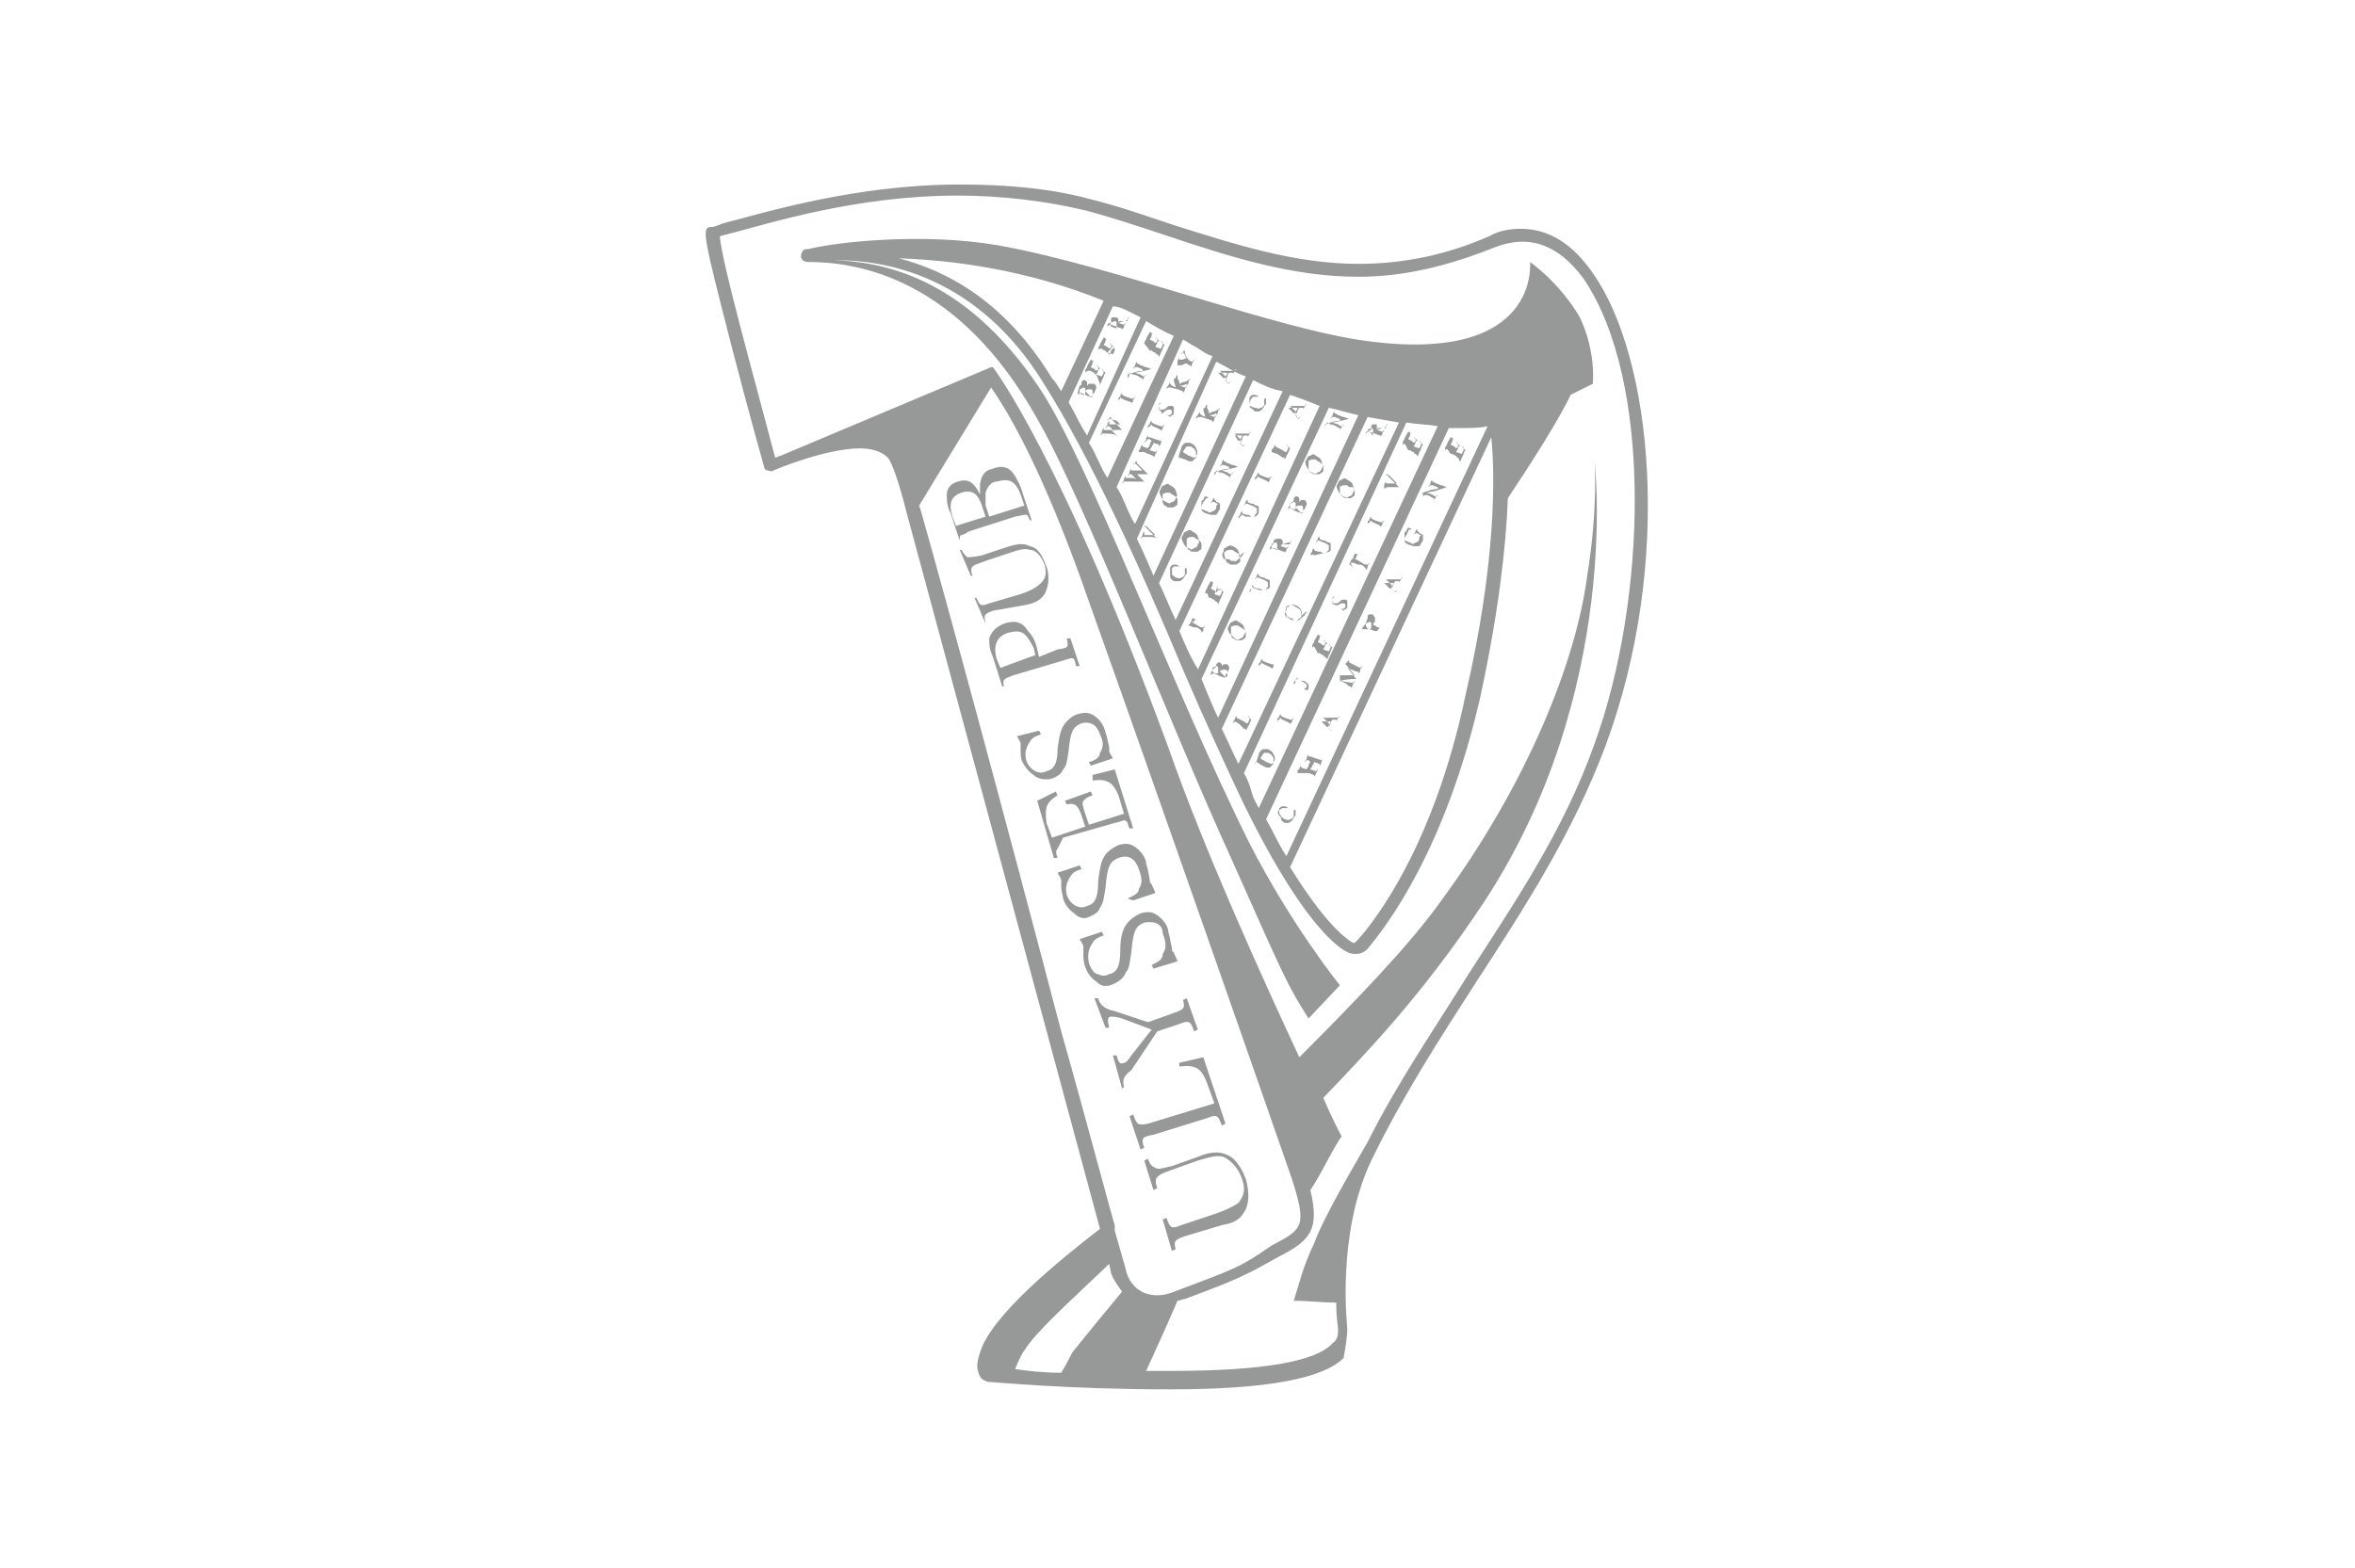 <?xml version="1.0" encoding="utf-8"?>
<!-- Generator: Adobe Illustrator 22.1.0, SVG Export Plug-In . SVG Version: 6.00 Build 0)  -->
<svg version="1.1" id="Слой_1" xmlns="http://www.w3.org/2000/svg" xmlns:xlink="http://www.w3.org/1999/xlink" x="0px" y="0px"
	 viewBox="0 0 127.6 85" style="enable-background:new 0 0 127.6 85;" xml:space="preserve">
<style type="text/css">
	.st0{fill:#979898;}
</style>
<path class="st0" d="M58.4,21.4L58.4,21.4C58.4,21.3,58.4,21.3,58.4,21.4C58.5,21.3,58.5,21.3,58.4,21.4c0.1-0.1,0.1-0.1,0.2-0.1
	l0.2,0.1c0.2,0.1,0.3,0.1,0.3,0.1l0,0c0,0,0,0,0,0.1l0,0l0,0c0-0.1,0.1-0.1,0.1-0.1s0,0,0-0.1c0,0,0-0.1,0.1-0.1
	c0-0.1,0.1-0.2,0.1-0.3c0-0.1-0.1-0.2-0.1-0.2h-0.1H59c0,0,0,0-0.1,0.1v-0.1v-0.1c0,0,0,0-0.1-0.1h-0.1l-0.1,0.1v0.1
	c0,0,0,0.1-0.1,0.1C58.4,21.2,58.4,21.3,58.4,21.4L58.4,21.4z M58.8,21.2C58.8,21.1,58.9,21.1,58.8,21.2c0.1-0.1,0.1-0.1,0.2-0.1
	h0.1c0.1,0,0.1,0.1,0.1,0.1s0,0.1,0,0.2c0,0,0,0.1-0.1,0.1L58.8,21.2C58.7,21.3,58.7,21.3,58.8,21.2z M58.5,21.1
	C58.5,21,58.5,21,58.5,21.1l0.2-0.1c0,0,0.1,0,0.1,0.1v0.1v0.1c0,0,0,0,0,0.1c0,0,0,0-0.1,0c-0.1,0-0.2-0.1-0.2-0.1
	C58.5,21.1,58.5,21.1,58.5,21.1z M58.8,20.2L58.8,20.2c0-0.1,0-0.2,0.1-0.3c0-0.1,0.1-0.2,0.2-0.4c0.1,0,0.1,0.1,0.2,0.1l0,0
	c-0.1,0-0.1,0-0.1,0l0,0c0,0,0,0,0,0.1l-0.1,0.2l0.2,0.1l0.1,0.1l0.1-0.1c0-0.1,0-0.1,0-0.1l0,0c0,0,0,0-0.1-0.1l0,0l0,0
	c0.1,0,0.1,0.1,0.1,0.1s0.1,0,0.1,0.1l0,0c-0.1,0-0.1,0-0.1,0l0,0c0,0,0,0,0,0.1l-0.1,0.2l0.3,0.1l0.1-0.2l0,0v-0.1l0,0
	c0,0,0-0.1-0.1-0.1l0,0l0,0c0,0,0.1,0.1,0.2,0.2c-0.1,0.1-0.1,0.3-0.2,0.4c0,0.1-0.1,0.2-0.1,0.3l0,0v-0.1l0,0l0,0l0,0l-0.2-0.5
	c0,0-0.1,0-0.1-0.1c-0.1,0-0.2-0.1-0.2-0.1H59C58.9,20.1,58.9,20.1,58.8,20.2C58.9,20.1,58.9,20.1,58.8,20.2L58.8,20.2z M59.5,19
	L59.5,19c0-0.1,0-0.2,0.1-0.3c0-0.1,0.1-0.2,0.2-0.4c0.1,0,0.1,0.1,0.2,0.1l0,0c-0.1,0-0.1,0-0.1,0l0,0c0,0,0,0,0,0.1l-0.1,0.2
	l0.2,0.1l0.1,0.1l0.1-0.1c0-0.1,0-0.1,0-0.1l0,0c0,0,0,0-0.1-0.1l0,0l0,0c0.1,0,0.1,0.1,0.1,0.1s0.1,0,0.1,0.1l0,0
	c-0.1,0-0.1,0-0.1,0l0,0c0,0,0,0,0,0.1L60,19.1l0.3,0.1l0.1-0.2l0,0v-0.1l0,0c0,0,0-0.1-0.1-0.1l0,0l0,0c0,0,0.1,0.1,0.2,0.2
	c-0.2-0.2-0.2-0.1-0.3,0c0,0.1-0.1,0.2-0.1,0.3l0,0v-0.1l0,0l0,0l0,0L60,19.1c0,0-0.1,0-0.1-0.1c-0.1,0-0.2-0.1-0.2-0.1
	c-0.1,0-0.1,0-0.1,0C59.6,18.9,59.5,18.9,59.5,19C59.5,18.9,59.5,18.9,59.5,19L59.5,19z M60,17.7C60,17.7,60,17.6,60,17.7
	C60.1,17.6,60.1,17.6,60,17.7c0.1-0.1,0.1-0.1,0.2-0.1l0.3,0.1c0.2,0.1,0.3,0.1,0.3,0.1l0,0c0,0,0,0,0,0.1l0,0l0,0
	c0-0.1,0.1-0.1,0.1-0.2c0-0.1,0.1-0.1,0.1-0.2l0,0l0,0l-0.1,0.1l0,0l-0.3-0.1c0,0,0-0.1,0.1-0.1h0.2l0,0c0,0,0,0,0.1,0
	c0.1,0,0.1,0,0.1,0v-0.1c0,0,0-0.1,0.1-0.1l0,0L61,17.4l0,0c0,0,0,0-0.1,0l-0.3,0.1v-0.1v-0.1l-0.1-0.1c-0.1,0-0.1,0-0.2,0
	c-0.1,0-0.1,0.1-0.1,0.1s0,0,0,0.1v0.1C60,17.5,60,17.6,60,17.7L60,17.7L60,17.7z M60.2,17.5C60.2,17.4,60.3,17.4,60.2,17.5l0.2-0.1
	c0.1,0,0.1,0.1,0.1,0.1s0,0.1,0,0.2v0.1l-0.3-0.1C60.1,17.5,60.2,17.5,60.2,17.5z M59.9,23.5c-0.1,0-0.2,0-0.2,0l0,0
	c0,0,0,0-0.1,0.1l0,0c0-0.1,0.1-0.1,0.1-0.2c0,0,0-0.1,0.1-0.2l0,0v0.1l0,0c0,0,0,0,0.1,0c0.2,0,0.4,0,0.5,0.1l-0.3-0.3
	c-0.1,0-0.1,0-0.1,0l0,0c0,0,0,0-0.1,0.1l0,0c0-0.1,0.1-0.1,0.1-0.2c0,0,0-0.1,0.1-0.2l0,0l0,0V23l0,0l0,0c0,0,0.1,0,0.2,0h0.4
	c-0.1-0.1-0.1-0.1-0.2-0.2l-0.4-0.1l0,0l0,0c0,0,0,0-0.1,0.1l0,0c0-0.1,0.1-0.1,0.1-0.1s0-0.1,0.1-0.1l0,0v0.1l0,0
	c0,0,0.1,0.1,0.3,0.3c0,0,0.1,0.1,0.3,0.3l0,0h-0.4c0,0-0.1,0-0.2,0c0.1,0.1,0.2,0.2,0.4,0.4l0,0C60.4,23.5,60.2,23.5,59.9,23.5z
	 M60.6,21.7L60.6,21.7c0-0.1,0-0.2,0.1-0.2c0-0.1,0-0.1,0.1-0.2l0,0l0,0c0,0.1,0,0.1,0,0.1l0,0l0,0l0.2,0.1l0.3,0.1c0,0,0,0,0.1,0
	c0,0,0,0,0.1-0.1l0,0l0,0c0,0.1-0.1,0.1-0.1,0.2s-0.1,0.1-0.1,0.2l0,0l0,0c0-0.1,0-0.1,0-0.1l0,0l0,0L61,21.7
	c-0.2-0.1-0.3-0.1-0.3-0.2C60.7,21.6,60.7,21.6,60.6,21.7C60.7,21.6,60.7,21.6,60.6,21.7C60.6,21.6,60.6,21.6,60.6,21.7z M61.1,20.5
	L61.1,20.5C61.1,20.4,61.1,20.4,61.1,20.5v-0.2l0.3-0.1c0,0,0.2-0.1,0.6-0.1c-0.1,0-0.1,0-0.1-0.1c-0.1,0-0.2-0.1-0.3-0.1
	c-0.1,0-0.1,0-0.1,0l0,0c0,0,0,0-0.1,0.1l0,0l0,0c0-0.1,0.1-0.1,0.1-0.2c0,0,0-0.1,0.1-0.2l0,0l0,0c0,0.1,0,0.1,0,0.1l0,0l0,0
	c0,0,0.1,0,0.2,0.1c0.1,0,0.2,0.1,0.3,0.1c0.1,0,0.2,0.1,0.3,0.1l0,0L62,20.1l-0.5,0.1l0.3,0.1c0.1,0.1,0.2,0.1,0.2,0.1l0,0
	c0,0,0,0,0.1-0.1l0,0l0,0c0,0.1-0.1,0.1-0.1,0.1s0,0.1-0.1,0.2l0,0l0,0v-0.1l0,0c0,0-0.1,0-0.2-0.1c-0.2-0.1-0.3-0.1-0.3-0.1
	c-0.1,0-0.1-0.1-0.2-0.1l0,0C61.2,20.3,61.2,20.4,61.1,20.5C61.1,20.4,61.1,20.4,61.1,20.5z M62,18.7L62,18.7c0-0.1,0-0.2,0.1-0.3
	c0-0.1,0.1-0.2,0.2-0.4c0.1,0,0.1,0.1,0.2,0.1l0,0c-0.1,0-0.1,0-0.1,0l0,0c0,0,0,0,0,0.1l-0.1,0.2l0.2,0.1l0.1,0.1l0.1-0.1
	c0-0.1,0-0.1,0-0.1l0,0c0,0,0,0-0.1-0.1l0,0l0,0c0.1,0,0.1,0.1,0.1,0.1s0.1,0,0.1,0.1l0,0c-0.1,0-0.1,0-0.1,0l0,0c0,0,0,0,0,0.1
	l-0.1,0.2l0.3,0.1l0.1-0.2l0,0v-0.1l0,0c0,0,0-0.1-0.1-0.1l0,0l0,0c0,0,0.1,0.1,0.2,0.2c-0.1,0.1-0.1,0.3-0.2,0.4
	c0,0.1-0.1,0.2-0.1,0.3l0,0v-0.1l0,0l0,0l0,0l-0.1-0.1c0,0-0.1,0-0.1-0.1c-0.1,0-0.2-0.1-0.2-0.1c-0.1,0-0.1,0-0.1,0
	C62,18.6,62,18.6,62,18.7C62,18.6,62,18.6,62,18.7L62,18.7z M61.1,26.1c-0.1,0-0.2,0-0.2,0l0,0c0,0,0,0-0.1,0.1l0,0
	c0-0.1,0.1-0.1,0.1-0.2c0,0,0-0.1,0.1-0.2l0,0v0.1l0,0c0,0,0,0,0.1,0c0.2,0,0.4,0,0.5,0.1l-0.3-0.3c-0.1,0-0.1,0-0.1,0l0,0
	c0,0,0,0-0.1,0.1l0,0c0-0.1,0.1-0.1,0.1-0.2c0,0,0-0.1,0.1-0.2l0,0l0,0v0.1l0,0l0,0c0,0,0.1,0,0.2,0h0.4c-0.1-0.1-0.1-0.1-0.2-0.2
	l-0.2-0.2l0,0l0,0c0,0,0,0-0.1,0.1l0,0c0-0.1,0.1-0.1,0.1-0.1s0-0.1,0.1-0.1l0,0v0.1l0,0c0,0,0.1,0.1,0.3,0.3c0,0,0.1,0.1,0.3,0.3
	l0,0h-0.4c0,0-0.1,0-0.2,0c0.1,0.1,0.2,0.2,0.4,0.4l0,0C61.6,26.1,61.4,26.1,61.1,26.1z M61.7,24.5L61.7,24.5c0-0.1,0-0.1,0.1-0.2
	c0-0.1,0-0.1,0.1-0.2l0,0v0.1l0,0l0,0l0.3,0.1c0-0.1,0.1-0.1,0.1-0.2c0-0.1,0.1-0.2,0.1-0.2l0,0l-0.1-0.1h-0.1l0,0l0,0L62,24l0,0
	c0-0.1,0.1-0.1,0.1-0.2c0,0,0-0.1,0.1-0.2l0,0c0,0.1,0,0.1,0,0.1l0,0c0,0,0,0,0.1,0s0.2,0.1,0.3,0.1l0.3,0.1l0,0l0,0
	c0,0,0,0,0.1-0.1l0,0c-0.1,0.1-0.1,0.2-0.1,0.2s0,0.1-0.1,0.2l0,0v-0.1l0,0l0,0L62.5,24c0,0.1-0.1,0.2-0.1,0.2
	c0,0.1-0.1,0.1-0.1,0.2l0.3,0.1l0,0l0,0c0,0,0,0,0.1-0.1l0,0c0,0.1-0.1,0.2-0.1,0.2s0,0.1-0.1,0.2l0,0v-0.1l0,0l0,0
	c-0.1,0-0.2-0.1-0.3-0.1L62,24.5l0,0l0,0C61.7,24.5,61.7,24.5,61.7,24.5L61.7,24.5z M62.2,23.2L62.2,23.2c0-0.1,0-0.2,0.1-0.2
	c0-0.1,0-0.1,0.1-0.2l0,0l0,0c0,0.1,0,0.1,0,0.1l0,0l0,0l0.2,0.1l0.3,0.1c0,0,0,0,0.1,0c0,0,0,0,0.1-0.1l0,0l0,0
	c0,0.1-0.1,0.1-0.1,0.2s-0.1,0.1-0.1,0.2l0,0l0,0c0-0.1,0-0.1,0-0.1l0,0l0,0l-0.2-0.1c-0.2-0.1-0.3-0.1-0.3-0.2
	C62.3,23.1,62.3,23.1,62.2,23.2C62.3,23.1,62.3,23.1,62.2,23.2C62.3,23.2,62.2,23.2,62.2,23.2z M62.8,22.2L62.8,22.2
	c0-0.2,0-0.2,0-0.2c0-0.1,0.1-0.1,0.1-0.2c0.1,0,0.1,0,0.1,0h0.1l0,0c-0.1,0-0.1,0-0.1,0h-0.1c0,0,0,0-0.1,0.1v0.1
	C62.8,22.1,62.9,22.1,62.8,22.2c0.1,0,0.2,0,0.2,0s0.1,0,0.2-0.1s0.1-0.1,0.2-0.1c0.1,0,0.1,0,0.1,0s0.1,0,0.1,0.1v0.1
	c0,0.1,0,0.1,0,0.2c0,0,0,0.1-0.1,0.1l-0.1,0.1c0,0-0.1-0.1-0.2-0.1l0,0c0.1,0,0.1,0,0.1,0h0.1c0,0,0,0,0.1-0.1v-0.1
	c0,0,0-0.1-0.1-0.1h-0.1c0,0-0.1,0-0.2,0.1c-0.1,0.1-0.1,0.1-0.2,0.1C63,22.3,62.9,22.3,62.8,22.2L62.8,22.2z M63.2,21.1L63.2,21.1
	c0-0.1,0-0.1,0.1-0.2l0,0l0.1-0.2l0,0l0,0c0,0.1,0,0.1,0,0.1l0,0c0,0,0,0,0.1,0.1l0.2,0.1c0-0.1-0.1-0.3-0.1-0.4v-0.1l0,0
	c0,0,0,0,0,0.1l0,0l0,0c0-0.1,0.1-0.1,0.1-0.1s0-0.1,0.1-0.2l0,0c0,0.1,0,0.1,0,0.1l0,0v0.1l0.1,0.2v0.1c0.1,0,0.1-0.1,0.3-0.1
	l0.2-0.1l0,0c0,0,0,0,0.1-0.1l0,0c0,0.1-0.1,0.1-0.1,0.2c0,0,0,0.1-0.1,0.2l0,0v-0.1l0,0l0,0c0,0-0.2,0.1-0.3,0.1h-0.1l0.3,0.1l0,0
	l0,0c0,0,0,0,0.1-0.1l0,0c0,0.1-0.1,0.1-0.1,0.2c0,0,0,0.1-0.1,0.2l0,0l0,0c0-0.1,0-0.1,0-0.1l0,0c-0.1,0-0.2-0.1-0.3-0.1L63.4,21
	l0,0l0,0C63.2,21,63.2,21.1,63.2,21.1L63.2,21.1z M63.8,19.8L63.8,19.8c0-0.1,0-0.1,0-0.2c0,0,0-0.1,0.1-0.2l0,0v0.1l0,0l0,0
	c0.1,0,0.2,0,0.4-0.1c-0.1-0.1-0.1-0.2-0.2-0.3l0,0l0,0c0,0,0,0-0.1,0.1l0,0c0-0.1,0.1-0.1,0.1-0.1s0-0.1,0.1-0.1l0,0v0.1v0.1
	c0.1,0.1,0.1,0.2,0.2,0.3l0,0c0.1,0.1,0.2,0.1,0.2,0.1l0,0c0,0,0,0,0.1-0.1l0,0l0,0c0,0.1-0.1,0.1-0.1,0.2c0,0,0,0.1-0.1,0.2l0,0
	l0,0v-0.1l0,0c0,0-0.1,0-0.2-0.1h-0.1C64.1,19.8,64,19.8,63.8,19.8L63.8,19.8C63.9,19.8,63.9,19.8,63.8,19.8
	C63.8,19.8,63.8,19.8,63.8,19.8z M62.2,29.1c-0.2,0-0.3,0-0.3,0l0,0c0,0,0,0-0.1,0.1l0,0c0-0.1,0.1-0.1,0.1-0.2c0,0,0-0.1,0.1-0.2
	l0,0l0,0V29l0,0l0,0c0,0,0.1,0,0.3,0h0.3c-0.1-0.1-0.2-0.2-0.3-0.3c-0.1-0.1-0.2-0.2-0.2-0.2l0,0l0,0c0,0,0,0-0.1,0.1l0,0l0,0
	c0-0.1,0-0.1,0.1-0.1v-0.1l0,0v0.1c0,0,0,0,0,0.1c0,0,0.2,0.2,0.4,0.4l0.2,0.2l0,0C62.6,29.1,62.4,29.1,62.2,29.1z M63.2,27.2
	c0.1,0.1,0.2,0.1,0.3,0c0.1,0,0.2-0.1,0.2-0.2c0.1-0.1,0.1-0.2,0-0.4c0-0.1-0.1-0.2-0.3-0.3c-0.1-0.1-0.2-0.1-0.3,0
	c-0.1,0-0.2,0.1-0.2,0.2c-0.1,0.1-0.1,0.2,0,0.4C63,27.1,63.1,27.2,63.2,27.2z M63,26.8C63,26.7,63.1,26.7,63,26.8
	c0.1-0.1,0.2-0.1,0.3-0.1c0.1,0,0.1,0,0.2,0.1c0.1,0,0.1,0.1,0.2,0.1c0,0,0.1,0.1,0.1,0.2c0,0.1,0,0.1,0,0.2s-0.1,0.1-0.2,0.2
	c-0.1,0-0.2,0-0.3,0c-0.1,0-0.1-0.1-0.2-0.1c0,0-0.1-0.1-0.1-0.2C63,26.8,63,26.8,63,26.8z M63.9,24.8L63.9,24.8L63.9,24.8l0.3,0.1
	c0.1,0,0.1,0.1,0.3,0.1c0.1,0,0.1,0,0.1,0l0,0l0,0c0,0,0,0,0,0.1l0,0c0-0.1,0-0.1,0.1-0.2c0,0,0,0,0.1-0.1c0-0.1,0-0.1,0-0.1
	c0.1-0.1,0.1-0.3,0-0.4c0-0.1-0.1-0.2-0.3-0.3c-0.1,0-0.1,0-0.2,0c-0.1,0-0.1,0-0.2,0.1c0,0-0.1,0.1-0.1,0.2l-0.1,0.3
	C63.9,24.7,63.8,24.8,63.9,24.8L63.9,24.8L63.9,24.8z M64.1,24.5c0-0.1,0.1-0.1,0.1-0.2l0.1-0.1h0.1h0.1c0.1,0,0.1,0.1,0.2,0.1
	c0,0.1,0.1,0.1,0.1,0.2c0,0.1,0,0.1,0,0.2c0,0,0,0.1-0.1,0.1c-0.1,0-0.2-0.1-0.3-0.1C64.3,24.6,64.2,24.6,64.1,24.5
	C64,24.6,64,24.6,64.1,24.5z M64.8,22.7L64.8,22.7c0-0.1,0-0.1,0.1-0.2l0,0l0.1-0.2l0,0l0,0c0,0.1,0,0.1,0,0.1l0,0c0,0,0,0,0.1,0.1
	l0.2,0.1c0-0.1-0.1-0.3-0.1-0.4v-0.1l0,0c0,0,0,0,0,0.1l0,0l0,0c0-0.1,0.1-0.1,0.1-0.1s0-0.1,0.1-0.2l0,0c0,0.1,0,0.1,0,0.1l0,0v0.1
	l0.1,0.2v0.1c0.1,0,0.1-0.1,0.3-0.1l0.2-0.1l0,0c0,0,0,0,0.1-0.1l0,0c0,0.1-0.1,0.1-0.1,0.2c0,0,0,0.1-0.1,0.2l0,0v-0.1l0,0l0,0
	c0,0-0.2,0.1-0.3,0.1h-0.1l0.3,0.1l0,0l0,0c0,0,0,0,0.1-0.1l0,0c0,0.1-0.1,0.1-0.1,0.2c0,0,0,0.1-0.1,0.2l0,0l0,0c0-0.1,0-0.1,0-0.1
	l0,0c-0.1,0-0.2-0.1-0.3-0.1l-0.3-0.1l0,0l0,0C64.9,22.6,64.9,22.6,64.8,22.7C64.9,22.7,64.9,22.7,64.8,22.7z M66.5,20.8
	C66.5,20.8,66.6,20.8,66.5,20.8C66.5,20.9,66.5,20.9,66.5,20.8L66.5,20.8C66.5,20.8,66.5,20.8,66.5,20.8c0.1,0,0.1-0.1,0.2-0.1l0,0
	l0,0C66.6,20.7,66.6,20.7,66.5,20.8C66.6,20.7,66.6,20.7,66.5,20.8C66.6,20.7,66.6,20.7,66.5,20.8l-0.1-0.2l0.1-0.2
	c0,0,0-0.1,0.1-0.2h0.2l0,0l0,0c0,0,0,0,0,0.1l0,0c0-0.1,0.1-0.1,0.1-0.2c0,0,0-0.1,0.1-0.1l0,0l-0.1,0.1l0,0h-0.3
	c-0.2,0-0.4,0-0.5,0l0,0l0.3,0.3C66.4,20.6,66.5,20.7,66.5,20.8z M66.5,20.2c0,0.1-0.1,0.2-0.1,0.2s0,0.1-0.1,0.1L66,20.2L66.5,20.2
	z M63.6,31.5c-0.1-0.1-0.2-0.1-0.2-0.3c0-0.1,0-0.2,0-0.4c0-0.1,0.1-0.2,0.2-0.2h0.1c0,0,0.1,0,0.2,0.1l0,0c-0.1,0-0.1,0-0.2,0h-0.1
	l-0.1,0.1c0,0.1,0,0.2,0,0.3c0,0.1,0.1,0.1,0.2,0.2c0.1,0,0.2,0.1,0.3,0c0.1,0,0.2-0.1,0.2-0.2v-0.1c0,0,0-0.1,0-0.2h0.1
	c0,0.1,0,0.1,0,0.2c0,0.1,0,0.1-0.1,0.2c0,0.1-0.1,0.1-0.1,0.2c-0.1,0-0.1,0.1-0.2,0.1C63.7,31.5,63.7,31.5,63.6,31.5z M64.4,29.7
	c0.1,0.1,0.2,0.1,0.3,0c0.1,0,0.2-0.1,0.2-0.2c0.1-0.1,0.1-0.2,0-0.4c0-0.1-0.1-0.2-0.3-0.3c-0.1-0.1-0.2-0.1-0.3,0
	c-0.1,0-0.2,0.1-0.2,0.2c-0.1,0.1-0.1,0.2,0,0.4S64.3,29.7,64.4,29.7z M64.3,29.2C64.3,29.1,64.3,29.1,64.3,29.2
	c0.1-0.1,0.2-0.1,0.3-0.1c0.1,0,0.1,0,0.2,0.1c0.1,0,0.1,0.1,0.2,0.1c0,0,0.1,0.1,0.1,0.2c0,0.1,0,0.1,0,0.2s-0.1,0.1-0.2,0.2
	c-0.1,0-0.2,0-0.3,0s-0.1-0.1-0.2-0.1c0,0-0.1-0.1-0.1-0.2C64.3,29.3,64.3,29.2,64.3,29.2z M65.1,27.6c0-0.1,0-0.2,0-0.4
	c0,0,0-0.1,0.1-0.1c0,0,0-0.1,0.1-0.2l0,0c0,0,0.1,0,0.2,0.1l0,0c-0.1,0-0.1,0-0.1,0s-0.1,0-0.1,0.1l-0.1,0.1
	C65.1,27.4,65.1,27.5,65.1,27.6c0.1,0,0.2,0.1,0.3,0.1c0.1,0.1,0.2,0.1,0.3,0c0.1,0,0.2-0.1,0.2-0.2c0-0.1,0-0.1,0.1-0.2
	c0,0-0.1,0-0.2-0.1h-0.1l0,0c0,0,0,0-0.1,0.1l0,0l0,0l0.1-0.2c0,0,0-0.1,0.1-0.1l0,0v0.1l0,0l0,0c0,0,0.1,0,0.1,0.1
	c0,0,0.1,0,0.2,0.1v0.1c0,0.1,0,0.1,0,0.1v0.1c-0.1,0.1-0.1,0.2-0.2,0.3c-0.1,0-0.2,0-0.3,0C65.2,27.8,65.1,27.7,65.1,27.6z
	 M65.8,25.8L65.8,25.8C65.8,25.7,65.8,25.7,65.8,25.8v-0.2l0.3-0.1c0,0,0.2-0.1,0.6-0.1c-0.1,0-0.1,0-0.1-0.1
	c-0.1,0-0.2-0.1-0.3-0.1c-0.1,0-0.1,0-0.1,0l0,0c0,0,0,0-0.1,0.1l0,0l0,0c0-0.1,0.1-0.1,0.1-0.2c0,0,0-0.1,0.1-0.2l0,0l0,0
	c0,0.1,0,0.1,0,0.1l0,0l0,0c0,0,0.1,0,0.2,0.1c0.1,0,0.2,0.1,0.3,0.1c0.1,0,0.2,0.1,0.3,0.1l0,0l-0.4,0.1l-0.5,0.1l0.3,0.1
	c0.1,0.1,0.2,0.1,0.2,0.1l0,0c0,0,0,0,0.1-0.1l0,0l0,0c0,0.1-0.1,0.1-0.1,0.1s0,0.1-0.1,0.2l0,0l0,0v-0.1l0,0c0,0-0.1,0-0.2-0.1
	c-0.2-0.1-0.3-0.1-0.3-0.1c-0.1,0-0.1-0.1-0.2-0.1l0,0C65.9,25.7,65.8,25.7,65.8,25.8L65.8,25.8z M67.3,24.2L67.3,24.2
	C67.3,24.3,67.3,24.3,67.3,24.2L67.3,24.2C67.3,24.2,67.3,24.2,67.3,24.2c0.1,0,0.1-0.1,0.2-0.1l0,0l0,0
	C67.4,24.1,67.4,24.1,67.3,24.2C67.4,24.1,67.4,24.1,67.3,24.2C67.4,24.1,67.4,24.1,67.3,24.2L67.2,24l0.1-0.2c0,0,0-0.1,0.1-0.2
	h0.2l0,0l0,0c0,0,0,0,0,0.1l0,0c0-0.1,0.1-0.1,0.1-0.2c0,0,0-0.1,0.1-0.1l0,0l-0.1,0.1l0,0h-0.3c-0.2,0-0.4,0-0.5,0l0,0l0.3,0.3
	C67.2,24,67.3,24.1,67.3,24.2z M67.3,23.6c0,0.1-0.1,0.2-0.1,0.2s0,0.1-0.1,0.1l-0.2-0.3H67.3z M67.7,22c0-0.1,0-0.2,0-0.4
	c0-0.1,0.1-0.2,0.2-0.2h0.1c0,0,0.1,0,0.2,0.1l0,0c-0.1,0-0.1,0-0.2,0h-0.1l-0.1,0.1C67.7,21.8,67.7,21.9,67.7,22
	c0.1,0,0.2,0.1,0.3,0.1c0.1,0,0.2,0.1,0.3,0c0.1,0,0.2-0.1,0.2-0.2v-0.1c0,0,0-0.1,0-0.2h0.1c0,0.1,0,0.1,0,0.2s0,0.1-0.1,0.2
	c0,0.1-0.1,0.1-0.1,0.2c-0.1,0-0.1,0.1-0.2,0.1s-0.2,0-0.2,0C67.8,22.1,67.7,22.1,67.7,22z M64.4,34.1
	C64.4,34.1,64.5,34.1,64.4,34.1L64.4,34.1C64.4,34.2,64.4,34.1,64.4,34.1c0-0.2,0-0.3,0.1-0.3c0-0.1,0.1-0.2,0.1-0.3
	c0.1,0,0.2,0.1,0.2,0.1l0,0c-0.1,0-0.1,0-0.1,0l0,0c0,0,0,0,0,0.1h-0.2c0.1,0,0.2,0.1,0.4,0.2C65,34,65.1,34,65.2,34l0,0
	c0,0,0,0,0.1-0.1l0,0l0,0c0,0.1-0.1,0.1-0.1,0.2s0,0.1-0.1,0.2l0,0l0,0c0-0.1,0-0.1,0-0.1l0,0c0,0,0,0-0.1-0.1
	C64.9,34,64.8,34,64.7,34s-0.2-0.1-0.3-0.1V34.1L64.4,34.1C64.4,34,64.4,34,64.4,34.1L64.4,34.1z M65.3,32.2L65.3,32.2
	c0-0.1,0-0.2,0.1-0.3c0-0.1,0.1-0.2,0.2-0.4c0.1,0,0.1,0.1,0.2,0.1l0,0c-0.1,0-0.1,0-0.1,0l0,0c0,0,0,0,0,0.1l-0.1,0.2l0.2,0.1
	l0.1,0.1l0.1-0.1c0-0.1,0-0.1,0-0.1l0,0c0,0,0,0-0.1-0.1l0,0l0,0c0.1,0,0.1,0.1,0.1,0.1s0.1,0,0.1,0.1l0,0c-0.2-0.1-0.2-0.1-0.2-0.1
	l0,0c0,0,0,0,0,0.1l-0.1,0.2l0.3,0.1l0.1-0.2l0,0V32l0,0c0,0,0-0.1-0.1-0.1l0,0l0,0c0,0,0.1,0.1,0.2,0.2c-0.1,0.1-0.1,0.3-0.2,0.4
	c0,0.1-0.1,0.2-0.1,0.3l0,0v-0.1l0,0l0,0l0,0l-0.1-0.1c0,0-0.1,0-0.1-0.1c-0.1,0-0.2-0.1-0.2-0.1c-0.1,0-0.1,0-0.1,0
	C65.4,32.1,65.4,32.1,65.3,32.2C65.3,32.1,65.3,32.1,65.3,32.2L65.3,32.2z M66.5,30.3c0.1,0,0.1,0,0.2,0.1c0.1,0,0.1,0,0.2,0
	c0,0,0,0,0,0.1l0,0c0-0.1,0.1-0.1,0.1-0.1l0.1-0.1c0.1-0.1,0.2-0.1,0.2-0.2l0.1-0.1c0,0,0,0,0-0.1c0,0,0-0.1,0-0.2l0,0
	c0,0.1,0,0.1,0,0.2c0,0,0,0.1-0.1,0.1l-0.1,0.1l-0.2,0.2l0.1-0.1c0-0.1,0.1-0.2,0-0.3c0-0.1-0.1-0.2-0.3-0.3c-0.1,0-0.2-0.1-0.2,0
	c-0.1,0-0.1,0-0.2,0.1c-0.1,0-0.1,0.1-0.1,0.2c-0.1,0.1-0.1,0.2,0,0.4C66.3,30.3,66.4,30.3,66.5,30.3z M66.4,29.9
	C66.4,29.8,66.5,29.8,66.4,29.9c0.1-0.1,0.2-0.1,0.3-0.1c0.1,0,0.1,0,0.2,0.1c0.1,0,0.1,0.1,0.2,0.1c0,0,0.1,0.1,0.1,0.2
	s0,0.1,0,0.2c0,0.1-0.1,0.1-0.2,0.2c-0.1,0-0.2,0-0.3,0c-0.1,0-0.1-0.1-0.2-0.1c0,0-0.1-0.1-0.1-0.2C66.3,30,66.3,29.9,66.4,29.9z
	 M67.1,28.1L67.1,28.1c0-0.1,0-0.1,0.1-0.2c0-0.1,0-0.1,0.1-0.2l0,0l0,0c0,0.1,0,0.1,0,0.1l0,0c0,0,0.1,0.1,0.3,0.1
	c0.1,0,0.2,0.1,0.2,0.1h0.1c0,0,0.1,0,0.1-0.1l0.1-0.1c0-0.1,0-0.1,0-0.2c0,0,0-0.1-0.1-0.1c0,0-0.1-0.1-0.2-0.1
	c-0.2-0.1-0.2-0.1-0.3-0.1l0,0c0,0,0,0-0.1,0.1l0,0l0,0c0-0.1,0.1-0.1,0.1-0.2c0,0,0-0.1,0.1-0.1l0,0l0,0c0,0.1,0,0.1,0,0.1l0,0
	c0,0,0.1,0.1,0.3,0.1c0.1,0.1,0.2,0.1,0.2,0.1s0.1,0,0.1,0.1v0.1v0.1c0,0.1,0,0.1,0,0.1C68.1,28,68,28,68,28L67.9,28h-0.1h-0.1
	L67.5,28c-0.1,0-0.1-0.1-0.2-0.1l0,0C67.2,28,67.2,28,67.1,28.1C67.1,28,67.1,28.1,67.1,28.1L67.1,28.1z M68,26L68,26
	c0-0.1,0-0.2,0.1-0.2c0-0.1,0-0.1,0.1-0.2l0,0l0,0c0,0.1,0,0.1,0,0.1l0,0l0,0l0.2,0.1l0.3,0.1c0,0,0,0,0.1,0c0,0,0,0,0.1-0.1l0,0
	l0,0c0,0.1-0.1,0.1-0.1,0.2c0,0.1-0.1,0.1-0.1,0.2l0,0l0,0c0-0.1,0-0.1,0-0.1l0,0l0,0L68.5,26c-0.2-0.1-0.3-0.1-0.3-0.2
	C68.1,25.9,68.1,25.9,68,26C68.1,25.9,68.1,26,68,26C68.1,26,68,26,68,26z M68.9,24.5L68.9,24.5c0-0.1,0-0.2,0.1-0.2
	c0,0,0-0.1,0.1-0.2l0,0c0,0.1,0,0.1,0,0.1l0,0l0,0c0,0,0.2,0.1,0.4,0.2c0,0,0.1,0.1,0.2,0.1l0.1-0.2v-0.1l0,0c0,0,0-0.1-0.1-0.1l0,0
	l0.1,0.1c0,0,0,0,0.1,0.1c-0.1,0.2-0.1,0.3-0.2,0.4c0,0.1-0.1,0.2-0.1,0.2l0,0c0-0.1,0-0.1,0-0.1l0,0c0,0,0,0-0.1,0l-0.3-0.2
	L68.9,24.5L68.9,24.5C68.9,24.4,68.9,24.4,68.9,24.5C68.9,24.4,68.9,24.4,68.9,24.5z M70.3,22.7L70.3,22.7
	C70.3,22.8,70.3,22.8,70.3,22.7L70.3,22.7C70.3,22.7,70.3,22.7,70.3,22.7c0.1,0,0.1-0.1,0.2-0.1l0,0l0,0
	C70.4,22.6,70.4,22.6,70.3,22.7C70.4,22.6,70.4,22.6,70.3,22.7C70.4,22.6,70.4,22.6,70.3,22.7l-0.1-0.2l0.1-0.2c0,0,0-0.1,0.1-0.2
	h0.2l0,0l0,0c0,0,0,0,0,0.1l0,0c0-0.1,0.1-0.1,0.1-0.2c0,0,0-0.1,0.1-0.1l0,0l-0.1,0.1l0,0h-0.3c-0.2,0-0.4,0-0.5,0l0,0l0.3,0.3
	C70.2,22.5,70.3,22.6,70.3,22.7z M70.3,22.1c0,0.1-0.1,0.2-0.1,0.2s0,0.1-0.1,0.1l-0.3-0.3L70.3,22.1z M65.6,36.6L65.6,36.6
	C65.6,36.5,65.6,36.5,65.6,36.6C65.7,36.5,65.7,36.5,65.6,36.6c0.1-0.1,0.1-0.1,0.2-0.1l0.2,0.1c0.2,0.1,0.3,0.1,0.3,0.1l0,0
	c0,0,0,0,0,0.1l0,0l0,0c0-0.1,0.1-0.1,0.1-0.1s0,0,0-0.1c0,0,0-0.1,0.1-0.1c0-0.1,0.1-0.2,0.1-0.3c0-0.1-0.1-0.2-0.1-0.2h-0.1h-0.1
	c0,0,0,0-0.1,0.1v-0.1V36c0,0,0,0-0.1-0.1H66L65.9,36v0.1c0,0,0,0.1-0.1,0.1C65.6,36.4,65.6,36.5,65.6,36.6L65.6,36.6z M66.1,36.4
	C66.1,36.3,66.2,36.3,66.1,36.4c0.1-0.1,0.1-0.1,0.2-0.1h0.1c0.1,0,0.1,0.1,0.1,0.1s0,0.1,0,0.2c0,0,0,0.1-0.1,0.1L66.1,36.4
	C66,36.5,66.1,36.5,66.1,36.4z M65.7,36.2C65.7,36.1,65.8,36.1,65.7,36.2l0.2-0.1c0,0,0.1,0,0.1,0.1v0.1v0.1c0,0,0,0,0,0.1
	c0,0,0,0-0.1,0c-0.1,0-0.2-0.1-0.2-0.1C65.7,36.3,65.7,36.3,65.7,36.2z M66.9,34.6c0.1,0.1,0.2,0.1,0.3,0c0.1,0,0.2-0.1,0.2-0.2
	c0.1-0.1,0.1-0.2,0-0.4c0-0.1-0.1-0.2-0.3-0.3c-0.1-0.1-0.2-0.1-0.3,0c-0.1,0-0.2,0.1-0.2,0.2c-0.1,0.1-0.1,0.2,0,0.4
	C66.7,34.4,66.8,34.5,66.9,34.6z M66.7,34C66.7,33.9,66.8,33.9,66.7,34c0.1-0.1,0.2-0.1,0.3-0.1s0.1,0,0.2,0.1
	c0.1,0,0.1,0.1,0.2,0.1c0,0,0.1,0.1,0.1,0.2c0,0.1,0,0.1,0,0.2c0,0.1-0.1,0.1-0.2,0.2c-0.1,0-0.2,0-0.3,0c-0.1,0-0.1-0.1-0.2-0.1
	c0,0-0.1-0.1-0.1-0.2C66.7,34.1,66.7,34.1,66.7,34z M67.7,32.1L67.7,32.1c0-0.1,0-0.1,0.1-0.2c0-0.1,0-0.1,0.1-0.2l0,0l0,0
	c0,0.1,0,0.1,0,0.1l0,0c0,0,0.1,0.1,0.3,0.1c0.1,0,0.2,0.1,0.2,0.1h0.1c0,0,0.1,0,0.1-0.1l0.1-0.1c0-0.1,0-0.1,0-0.2
	c0,0,0-0.1-0.1-0.1c0,0-0.1-0.1-0.2-0.1c-0.2-0.1-0.2-0.1-0.3-0.1l0,0c0,0,0,0-0.1,0.1l0,0l0,0c0-0.1,0.1-0.1,0.1-0.2
	c0,0,0-0.1,0.1-0.1l0,0l0,0c0,0.1,0,0.1,0,0.1l0,0c0,0,0.1,0.1,0.3,0.1c0.1,0.1,0.2,0.1,0.2,0.1s0.1,0,0.1,0.1v0.1v0.1
	c0,0.1,0,0.1,0,0.1c0,0.1-0.1,0.1-0.1,0.1L68.5,32h-0.1h-0.1L68,31.9c-0.1,0-0.1-0.1-0.2-0.1l0,0C67.8,32,67.8,32,67.7,32.1
	L67.7,32.1L67.7,32.1z M68.8,29.8C68.8,29.8,68.8,29.7,68.8,29.8C68.8,29.7,68.8,29.7,68.8,29.8c0.1-0.1,0.1-0.1,0.2-0.1l0.3,0.1
	c0.2,0.1,0.3,0.1,0.3,0.1l0,0c0,0,0,0,0,0.1l0,0l0,0c0-0.1,0.1-0.1,0.1-0.2s0.1-0.1,0.1-0.2l0,0l0,0l-0.1,0.1l0,0l-0.3-0.1
	c0,0,0-0.1,0.1-0.1h0.2l0,0c0,0,0,0,0.1,0s0.1,0,0.1,0v-0.1c0,0,0-0.1,0.1-0.1l0,0l-0.1,0.1l0,0c0,0,0,0-0.1,0l-0.3,0.1v-0.1v-0.1
	l-0.1-0.1c-0.1,0-0.1,0-0.2,0S69,29.3,69,29.3s0,0,0,0.1v0.1C68.8,29.6,68.8,29.7,68.8,29.8L68.8,29.8
	C68.7,29.8,68.8,29.8,68.8,29.8z M68.9,29.5C68.9,29.4,69,29.4,68.9,29.5l0.2-0.1c0.1,0,0.1,0.1,0.1,0.1s0,0.1,0,0.2v0.1l-0.3-0.1
	C68.9,29.5,68.9,29.5,68.9,29.5z M69.8,27.6C69.8,27.5,69.8,27.5,69.8,27.6C69.8,27.5,69.8,27.5,69.8,27.6c0.1-0.1,0.1-0.1,0.2,0
	l0.2,0.1c0.2,0.1,0.3,0.1,0.3,0.1l0,0c0,0,0,0,0,0.1l0,0l0,0c0-0.1,0.1-0.1,0.1-0.1s0,0,0-0.1c0,0,0-0.1,0.1-0.1
	c0-0.1,0.1-0.2,0.1-0.3c0-0.1-0.1-0.2-0.1-0.2h-0.1h-0.1c0,0,0,0-0.1,0.1v-0.1V27c0,0,0,0-0.1-0.1h-0.1L70.1,27v0.1
	c0,0,0,0.1-0.1,0.1C69.8,27.5,69.8,27.5,69.8,27.6L69.8,27.6L69.8,27.6z M70.2,27.5C70.2,27.4,70.3,27.4,70.2,27.5
	c0.1-0.1,0.1-0.1,0.2-0.1h0.1c0.1,0,0.1,0.1,0.1,0.1s0,0.1,0,0.2c0,0,0,0.1-0.1,0.1L70.2,27.5C70.1,27.5,70.1,27.5,70.2,27.5z
	 M69.9,27.3C69.9,27.2,70,27.2,69.9,27.3l0.2-0.1c0,0,0.1,0,0.1,0.1v0.1v0.1c0,0,0,0,0,0.1c0,0,0,0-0.1,0c-0.1,0-0.2-0.1-0.2-0.1
	C69.9,27.3,69.9,27.3,69.9,27.3z M71.1,25.6c0.1,0.1,0.2,0.1,0.3,0c0.1,0,0.2-0.1,0.2-0.2c0.1-0.1,0.1-0.2,0-0.4
	c0-0.1-0.1-0.2-0.3-0.3c-0.1-0.1-0.2-0.1-0.3,0c-0.1,0-0.2,0.1-0.2,0.2c-0.1,0.1-0.1,0.2,0,0.4C70.9,25.5,71,25.6,71.1,25.6z
	 M70.9,25C70.9,24.9,71,24.9,70.9,25c0.1-0.1,0.2-0.1,0.3-0.1s0.1,0,0.2,0.1c0.1,0,0.1,0.1,0.2,0.1c0,0,0.1,0.1,0.1,0.2
	c0,0.1,0,0.1,0,0.2c0,0.1-0.1,0.1-0.2,0.2c-0.1,0-0.2,0-0.3,0c-0.1,0-0.1-0.1-0.2-0.1c0,0-0.1-0.1-0.1-0.2
	C70.9,25.2,70.9,25.1,70.9,25z M71.8,23.2L71.8,23.2C71.8,23.1,71.8,23.1,71.8,23.2V23l0.3-0.1c0,0,0.2-0.1,0.6-0.1
	c-0.1,0-0.1,0-0.1-0.1c-0.1,0-0.2-0.1-0.3-0.1c-0.1,0-0.1,0-0.1,0l0,0c0,0,0,0-0.1,0.1l0,0l0,0c0-0.1,0.1-0.1,0.1-0.2
	c0,0,0-0.1,0.1-0.2l0,0l0,0c0,0.1,0,0.1,0,0.1l0,0l0,0c0,0,0.1,0,0.2,0.1c0.1,0,0.2,0.1,0.3,0.1c0.1,0,0.2,0.1,0.3,0.1l0,0l-0.4,0.1
	l-0.5,0.1l0.3,0.1c0.1,0.1,0.2,0.1,0.2,0.1l0,0c0,0,0,0,0.1-0.1l0,0l0,0c0,0.1-0.1,0.1-0.1,0.1s0,0.1-0.1,0.2l0,0l0,0v-0.1l0,0
	c0,0-0.1,0-0.2-0.1C72.2,23,72.1,23,72.1,23c-0.1,0-0.1-0.1-0.2-0.1l0,0C71.8,23.1,71.8,23.1,71.8,23.2L71.8,23.2z M67.1,39.2
	l-0.2-0.1l0,0c0,0,0,0-0.1,0.1l0,0l0,0c0-0.1,0.1-0.2,0.1-0.2s0-0.1,0.1-0.2l0,0c0,0.1,0,0.1,0,0.1l0,0l0,0c0,0,0.2,0.1,0.4,0.2
	c0,0,0.1,0.1,0.2,0.1l0.1-0.2v-0.1l0,0c0,0,0-0.1-0.1-0.1l0,0l0.1,0.1c0,0,0,0,0.1,0.1c-0.1,0.2-0.1,0.3-0.2,0.4
	c0,0.1-0.1,0.2-0.1,0.2l0,0c0-0.1,0-0.1,0-0.1l0,0c0,0,0,0-0.1,0L67.1,39.2z M68.2,36.1L68.2,36.1c0-0.1,0-0.2,0.1-0.2
	c0-0.1,0-0.1,0.1-0.2l0,0l0,0c0,0.1,0,0.1,0,0.1l0,0l0,0l0.2,0.1l0.3,0.1c0,0,0,0,0.1,0c0,0,0,0,0.1-0.1l0,0l0,0
	C69,36,69,36,69,36.1s-0.1,0.1-0.1,0.2l0,0l0,0c0-0.1,0-0.1,0-0.1l0,0l0,0l-0.2-0.1c-0.2-0.1-0.3-0.1-0.3-0.2
	C68.3,36,68.3,36,68.2,36.1C68.3,36.1,68.2,36.1,68.2,36.1L68.2,36.1z M69.9,33.5c0.1,0,0.1,0,0.2,0.1c0.1,0,0.1,0,0.2,0
	c0,0,0,0,0,0.1l0,0c0-0.1,0.1-0.1,0.1-0.1l0.1-0.1c0.1-0.1,0.2-0.1,0.2-0.2l0.1-0.1c0,0,0,0,0-0.1c0,0,0-0.1,0-0.2l0,0
	c0,0.1,0,0.1,0,0.2c0,0,0,0.1-0.1,0.1l-0.1,0.1l-0.2,0.2l0.1-0.1c0-0.1,0.1-0.2,0-0.3c0-0.1-0.1-0.2-0.3-0.3c-0.1,0-0.2-0.1-0.2,0
	c-0.1,0-0.1,0-0.2,0.1c-0.1,0-0.1,0.1-0.1,0.2c-0.1,0.1-0.1,0.2,0,0.4C69.7,33.3,69.7,33.4,69.9,33.5z M69.7,32.9
	C69.7,32.8,69.8,32.8,69.7,32.9c0.1-0.1,0.2-0.1,0.3-0.1s0.1,0,0.2,0.1c0.1,0,0.1,0.1,0.2,0.1c0,0,0.1,0.1,0.1,0.2s0,0.1,0,0.2
	s-0.1,0.1-0.2,0.2c-0.1,0-0.2,0-0.3,0c-0.1,0-0.1-0.1-0.2-0.1c0,0-0.1-0.1-0.1-0.2C69.6,33,69.7,32.9,69.7,32.9z M71,30.1L71,30.1
	c0-0.1,0-0.1,0.1-0.2c0-0.1,0-0.1,0.1-0.2l0,0l0,0c0,0.1,0,0.1,0,0.1l0,0c0,0,0.1,0.1,0.3,0.1c0.1,0,0.2,0.1,0.2,0.1h0.1
	c0,0,0.1,0,0.1-0.1l0.1-0.1c0-0.1,0-0.1,0-0.2c0,0,0-0.1-0.1-0.1c0,0-0.1-0.1-0.2-0.1c-0.2-0.1-0.2-0.1-0.3-0.1l0,0c0,0,0,0-0.1,0.1
	l0,0l0,0c0-0.1,0.1-0.1,0.1-0.2c0,0,0-0.1,0.1-0.1l0,0l0,0c0,0.1,0,0.1,0,0.1l0,0c0,0,0.1,0.1,0.3,0.1c0.1,0.1,0.2,0.1,0.2,0.1
	s0.1,0,0.1,0.1v0.1v0.1c0,0.1,0,0.1,0,0.1c0,0.1-0.1,0.1-0.1,0.1L71.8,30h-0.1h-0.1l-0.4,0.1C71.2,30.1,71.2,30,71,30.1L71,30.1
	C71.1,30,71.1,30,71,30.1C71.1,30,71,30,71,30.1L71,30.1z M72.8,26.9c0.1,0.1,0.2,0.1,0.3,0c0.1,0,0.2-0.1,0.2-0.2
	c0.1-0.1,0.1-0.2,0-0.4c0-0.1-0.1-0.2-0.3-0.3c-0.1-0.1-0.2-0.1-0.3,0c-0.1,0-0.2,0.1-0.2,0.2c-0.1,0.1-0.1,0.2,0,0.4
	C72.6,26.8,72.7,26.9,72.8,26.9z M72.6,26.4C72.6,26.3,72.7,26.3,72.6,26.4c0.1-0.1,0.2-0.1,0.3-0.1s0.1,0,0.2,0.1
	c0.1,0,0.1,0,0.2,0c0,0,0.1,0.1,0.1,0.2s0,0.1,0,0.2c0,0.1-0.1,0.1-0.2,0.2c-0.1,0-0.2,0-0.3,0c-0.1,0-0.1-0.1-0.2-0.1
	c0,0-0.1-0.1-0.1-0.2C72.6,26.6,72.6,26.5,72.6,26.4z M74,23.5L74,23.5C74,23.4,74,23.4,74,23.5c0.1-0.1,0.1-0.1,0.2-0.1l0.3,0.1
	c0.2,0.1,0.3,0.1,0.3,0.1l0,0c0,0,0,0,0,0.1l0,0l0,0c0-0.1,0.1-0.1,0.1-0.2s0.1-0.1,0.1-0.2l0,0l0,0l-0.1,0.1l0,0l-0.3-0.1
	c0,0,0-0.1,0.1-0.1h0.2l0,0c0,0,0,0,0.1,0s0.1,0,0.1,0v-0.1c0,0,0-0.1,0.1-0.1l0,0L75,23.2l0,0c0,0,0,0-0.1,0l-0.3,0.1v-0.1v-0.1
	L74.6,23c-0.1,0-0.1,0-0.2,0s-0.1,0.1-0.1,0.1s0,0,0,0.1v0.1C74,23.4,74,23.4,74,23.5L74,23.5C73.9,23.5,73.9,23.5,74,23.5z
	 M74.1,23.3C74.1,23.2,74.2,23.2,74.1,23.3l0.2-0.1c0.1,0,0.1,0.1,0.1,0.1s0,0.1,0,0.2v0.1L74.1,23.3L74.1,23.3z M68.4,41.5
	c0.1,0,0.1,0.1,0.3,0.1c0.1,0,0.1,0,0.1,0l0,0l0,0c0,0,0,0,0,0.1l0,0c0-0.1,0-0.1,0.1-0.2c0,0,0,0,0.1-0.1c0-0.1,0-0.1,0-0.1
	c0.1-0.1,0.1-0.3,0-0.4c0-0.1-0.1-0.2-0.3-0.3c-0.1,0-0.1,0-0.2,0s-0.1,0-0.2,0.1c0,0-0.1,0.1-0.1,0.2l-0.1,0.3
	c0,0.1-0.1,0.2-0.1,0.2l0,0c0-0.1,0.1-0.1,0.1-0.1l0,0l0,0L68.4,41.5z M68.3,41.1c0-0.1,0.1-0.1,0.1-0.2l0.1-0.1h0.1h0.1
	c0.1,0,0.1,0.1,0.2,0.1c0,0.1,0.1,0.1,0.1,0.2c0,0.1,0,0.1,0,0.2c0,0,0,0.1-0.1,0.1s-0.2-0.1-0.3-0.1C68.5,41.2,68.4,41.2,68.3,41.1
	C68.2,41.2,68.2,41.2,68.3,41.1z M69.2,39.1L69.2,39.1c0-0.1,0-0.2,0.1-0.2c0-0.1,0-0.1,0.1-0.2l0,0l0,0c0,0.1,0,0.1,0,0.1l0,0l0,0
	l0.2,0.1l0.3,0.1c0,0,0,0,0.1,0c0,0,0,0,0.1-0.1l0,0l0,0c0,0.1-0.1,0.1-0.1,0.2c0,0.1-0.1,0.1-0.1,0.2l0,0l0,0c0-0.1,0-0.1,0-0.1
	l0,0l0,0l-0.2-0.1c-0.2-0.1-0.3-0.1-0.3-0.2C69.3,39,69.3,39,69.2,39.1C69.3,39,69.2,39,69.2,39.1L69.2,39.1z M70.1,37.1L70.1,37.1
	c0-0.1,0-0.2,0.1-0.2c0,0,0-0.1,0.1-0.2l0,0l0,0c0,0.1,0,0.1,0,0.1l0,0c0,0,0.1,0.1,0.3,0.1c0.1,0,0.2,0.1,0.2,0.1l0.1,0.1v0.1v0.1
	c0,0,0,0.1-0.1,0.1c-0.1,0-0.1-0.1-0.2-0.1l0,0c0.1,0,0.1,0,0.1,0s0.1,0,0.1-0.1v-0.1c0,0-0.1-0.1-0.3-0.2c-0.2-0.1-0.3-0.1-0.3-0.1
	l0,0C70.2,37,70.2,37,70.1,37.1C70.1,37,70.1,37,70.1,37.1z M71.1,35.1L71.1,35.1c0-0.1,0-0.2,0.1-0.3c0-0.1,0.1-0.2,0.2-0.4
	c0.1,0,0.1,0.1,0.2,0.1l0,0c-0.1,0-0.1,0-0.1,0l0,0c0,0,0,0,0,0.1l-0.1,0.2l0.2,0.1l0.1,0.1l0.1-0.1c0-0.1,0-0.1,0-0.1l0,0
	c0,0,0,0-0.1-0.1l0,0l0,0c0.1,0,0.1,0.1,0.1,0.1s0.1,0,0.1,0.1l0,0c-0.1,0-0.1,0-0.1,0l0,0c0,0,0,0,0,0.1l-0.1,0.2l0.3,0.1l0.1-0.2
	l0,0V35l0,0c0,0,0-0.1-0.1-0.1l0,0l0,0c0,0,0.1,0.1,0.2,0.2c-0.1,0.1-0.1,0.3-0.2,0.4c0,0.1-0.1,0.2-0.1,0.3l0,0v-0.1l0,0l0,0l0,0
	l-0.1-0.1c0,0-0.1,0-0.1-0.1c-0.1,0-0.2-0.1-0.2-0.1h-0.1C71.2,35,71.2,35,71.1,35.1C71.1,35,71.1,35,71.1,35.1L71.1,35.1z
	 M72.2,32.7L72.2,32.7c0-0.2,0-0.2,0-0.2c0-0.1,0.1-0.1,0.1-0.2c0.1,0,0.1,0,0.1,0h0.1l0,0c-0.1,0-0.1,0-0.1,0h-0.1c0,0,0,0-0.1,0.1
	v0.1C72.2,32.7,72.3,32.7,72.2,32.7c0.1,0,0.2,0,0.2,0s0.1,0,0.2-0.1c0.1-0.1,0.1-0.1,0.2-0.1c0.1,0,0.1,0,0.1,0s0.1,0,0.1,0.1v0.1
	c0,0.1,0,0.1,0,0.2c0,0,0,0.1-0.1,0.1l-0.1,0.1c0,0-0.1-0.1-0.2-0.1l0,0c0.1,0,0.1,0,0.1,0h0.1c0,0,0,0,0.1-0.1v-0.1
	c0,0,0-0.1-0.1-0.1h-0.1c0,0-0.1,0-0.2,0.1c0,0,0,0-0.1,0C72.4,32.8,72.3,32.8,72.2,32.7C72.3,32.8,72.2,32.8,72.2,32.7z M73.3,30.7
	c-0.1,0-0.1-0.1-0.2-0.1c0.1-0.2,0.1-0.3,0.2-0.3c0-0.1,0.1-0.2,0.1-0.3c0.1,0,0.2,0.1,0.2,0.1l0,0c-0.1,0-0.1,0-0.1,0l0,0
	c0,0,0,0,0,0.1l-0.1,0.1c0.1,0,0.2,0.1,0.4,0.2c0.1,0.1,0.2,0.1,0.3,0.1l0,0c0,0,0,0,0.1-0.1l0,0l0,0c0,0.1-0.1,0.1-0.1,0.2
	c0,0.1,0,0.1-0.1,0.2l0,0l0,0c0-0.1,0-0.1,0-0.1l0,0c0,0,0,0-0.1-0.1c-0.1-0.1-0.2-0.1-0.3-0.1s-0.2-0.1-0.3-0.1l-0.1,0l0,0l0,0l0,0
	C73.2,30.6,73.2,30.6,73.3,30.7L73.3,30.7z M74.1,28.4L74.1,28.4c0-0.1,0-0.2,0.1-0.2c0-0.1,0-0.1,0.1-0.2l0,0l0,0
	c0,0.1,0,0.1,0,0.1l0,0l0,0l0.2,0.1l0.3,0.1c0,0,0,0,0.1,0c0,0,0,0,0.1-0.1l0,0l0,0c0,0.1-0.1,0.1-0.1,0.2s-0.1,0.1-0.1,0.2l0,0l0,0
	c0-0.1,0-0.1,0-0.1l0,0l0,0l-0.2-0.1c-0.2-0.1-0.3-0.1-0.3-0.2C74.2,28.3,74.2,28.3,74.1,28.4C74.2,28.3,74.2,28.3,74.1,28.4
	L74.1,28.4z M75,26.5L75,26.5c0-0.1,0-0.1,0-0.2c0,0,0-0.1,0.1-0.2l0,0l0,0v0.1l0,0l0,0c0,0,0.1,0,0.3,0h0.3
	c-0.1-0.1-0.2-0.2-0.3-0.3c-0.1-0.1-0.2-0.2-0.2-0.2l0,0l0,0c0,0,0,0-0.1,0.1l0,0l0,0c0-0.1,0-0.1,0.1-0.1v-0.1l0,0v0.1
	c0,0,0,0,0,0.1c0,0,0.2,0.2,0.4,0.4l0.2,0.2l0,0c-0.2,0-0.3,0-0.6,0C75.2,26.4,75.1,26.4,75,26.5C75.1,26.4,75.1,26.4,75,26.5
	C75,26.4,75,26.4,75,26.5z M76,24.1L76,24.1c0-0.1,0-0.2,0.1-0.3c0-0.1,0.1-0.2,0.2-0.4c0.1,0,0.1,0.1,0.2,0.1l0,0
	c-0.1,0-0.1,0-0.1,0l0,0c0,0,0,0,0,0.1l-0.1,0.2l0.2,0.1l0.1,0.1l0.1-0.1c0-0.1,0-0.1,0-0.1l0,0c0,0,0,0-0.1-0.1l0,0l0,0
	c0.1,0,0.1,0.1,0.1,0.1s0.1,0,0.1,0.1l0,0c-0.1,0-0.1,0-0.1,0l0,0c0,0,0,0,0,0.1l-0.1,0.2l0.3,0.1l0.1-0.2l0,0V24l0,0
	c0,0,0-0.1-0.1-0.1l0,0l0,0c0,0,0.1,0.1,0.2,0.2c-0.1,0.1-0.1,0.3-0.2,0.4c0,0.1-0.1,0.2-0.1,0.3l0,0v-0.1l0,0l0,0l0,0l-0.1-0.1
	c0,0-0.1,0-0.1-0.1c-0.1,0-0.2-0.1-0.2-0.1c-0.1,0-0.1,0-0.1,0C76.1,24,76.1,24,76,24.1C76.1,24,76.1,24.1,76,24.1L76,24.1z
	 M69.3,43.9c0-0.1,0.1-0.2,0.2-0.2h0.1c0,0,0.1,0,0.2,0.1l0,0c-0.1,0-0.1,0-0.2,0h-0.1C69.4,43.8,69.4,43.9,69.3,43.9
	c0,0.2,0,0.2,0.1,0.3c0,0.1,0.1,0.1,0.2,0.2c0.1,0,0.2,0.1,0.3,0c0.1,0,0.2-0.1,0.2-0.2v-0.1c0,0,0-0.1,0-0.2h0.1c0,0.1,0,0.1,0,0.2
	c0,0.1,0,0.1-0.1,0.2c0,0.1-0.1,0.1-0.1,0.2c-0.1,0-0.1,0.1-0.2,0.1c-0.1,0-0.2,0-0.2,0c-0.1-0.1-0.2-0.1-0.2-0.3
	C69.2,44.1,69.2,44,69.3,43.9z M70.3,41.9L70.3,41.9c0-0.1,0-0.2,0.1-0.2c0-0.1,0-0.1,0.1-0.2l0,0v0.1l0,0l0,0l0.3,0.1
	c0-0.1,0.1-0.1,0.1-0.2c0-0.1,0.1-0.2,0.1-0.2l0,0l-0.1-0.1h-0.1l0,0l0,0l-0.1,0.1l0,0c0-0.1,0.1-0.1,0.1-0.2c0,0,0-0.1,0.1-0.2l0,0
	c0,0.1,0,0.1,0,0.1l0,0c0,0,0,0,0.1,0c0.1,0,0.2,0.1,0.3,0.1l0.3,0.1l0,0l0,0c0,0,0,0,0.1-0.1l0,0c-0.1,0.1-0.1,0.2-0.1,0.2
	s0,0.1-0.1,0.2l0,0v-0.1l0,0l0,0l-0.3-0.1c0,0.1-0.1,0.2-0.1,0.2c0,0.1-0.1,0.1-0.1,0.2l0.3,0.1l0,0l0,0c0,0,0,0,0.1-0.1l0,0
	c0,0.1-0.1,0.2-0.1,0.2s0,0.1-0.1,0.2l0,0v-0.1l0,0l0,0c-0.1,0-0.2-0.1-0.3-0.1H70.3L70.3,41.9L70.3,41.9
	C70.3,41.8,70.3,41.8,70.3,41.9L70.3,41.9z M72.1,39.6C72.1,39.6,72.1,39.6,72.1,39.6C72.1,39.6,72.1,39.6,72.1,39.6L72.1,39.6
	C72.1,39.6,72.1,39.6,72.1,39.6c0.1,0,0.1-0.1,0.2-0.1l0,0l0,0C72.2,39.5,72.2,39.6,72.1,39.6C72.2,39.6,72.2,39.6,72.1,39.6
	C72.2,39.6,72.2,39.5,72.1,39.6L72,39.4l0.1-0.2c0,0,0-0.1,0.1-0.2h0.2l0,0l0,0c0,0,0,0,0,0.1l0,0c0-0.1,0.1-0.1,0.1-0.2
	c0,0,0-0.1,0.1-0.1l0,0l-0.1,0.1l0,0h-0.3c-0.2,0-0.4,0-0.5,0l0,0l0.3,0.3C72,39.5,72.1,39.6,72.1,39.6z M72.1,39.1
	c0,0.1-0.1,0.2-0.1,0.2s0,0.1-0.1,0.1l-0.3-0.3H72.1z M72.6,36.9L72.6,36.9c0-0.1,0-0.1,0-0.2v-0.1h0.1c0,0,0.2,0,0.4,0
	c0.1,0,0.2,0,0.3,0L73,36.1l-0.1-0.1c0,0,0-0.1,0.1-0.1c0,0,0-0.1,0.1-0.1l0,0l0,0c0,0.1,0,0.1,0,0.1l0,0l0,0l0.2,0.1
	c0.2,0.1,0.4,0.2,0.4,0.2l0,0c0,0,0,0,0.1-0.1l0,0l0,0c0,0.1-0.1,0.1-0.1,0.2c0,0.1,0,0.1-0.1,0.2l0,0l0,0v-0.1l0,0c0,0,0,0-0.1,0
	L73,36.2c0.1,0.1,0.2,0.2,0.4,0.5c0.1,0.1,0.1,0.1,0.1,0.1l0,0C73.3,36.8,73,36.8,72.6,36.9l0.6,0.1h0.1c0,0,0,0,0.1-0.1l0,0l0,0
	c0,0.1-0.1,0.1-0.1,0.2c0,0,0,0.1-0.1,0.2l0,0l0,0c0-0.1,0-0.1,0-0.1s0,0-0.1,0L73,37.1C72.9,37,72.8,37,72.6,36.9L72.6,36.9
	C72.6,36.9,72.6,36.9,72.6,36.9L72.6,36.9C72.6,36.8,72.6,36.8,72.6,36.9L72.6,36.9z M73.8,34.1C73.9,34.1,73.9,34.1,73.8,34.1
	C73.9,34,73.9,34,73.8,34.1L73.8,34.1h0.4l0.3,0.1h0.1c0,0,0,0,0,0.1l0,0l0,0c0-0.1,0-0.1,0.1-0.2c0-0.1,0.1-0.1,0.1-0.2l0,0l0,0
	c0,0.1-0.1,0.1-0.1,0.1l0,0c0,0-0.1,0-0.2-0.1c0,0-0.1,0-0.1-0.1l0.1-0.1c0-0.1,0-0.2,0-0.2c0-0.1-0.1-0.1-0.1-0.2
	c-0.1,0-0.1,0-0.2,0c-0.1,0-0.1,0.1-0.1,0.2L74,33.8C73.8,34,73.8,34.1,73.8,34.1L73.8,34.1L73.8,34.1z M74,33.8
	C74,33.8,74.1,33.8,74,33.8l0.2-0.1c0.1,0,0.1,0.1,0.1,0.1s0,0.1,0,0.2c0,0,0,0.1-0.1,0.1C74.1,34.1,74,34,74,33.8
	C74,33.9,74,33.9,74,33.8z M75.5,32.1C75.5,32.2,75.5,32.2,75.5,32.1C75.5,32.2,75.5,32.2,75.5,32.1L75.5,32.1
	C75.5,32.1,75.5,32.1,75.5,32.1c0.1,0,0.1-0.1,0.2-0.1l0,0l0,0C75.6,32.1,75.6,32.1,75.5,32.1C75.6,32.1,75.6,32.1,75.5,32.1
	C75.6,32.1,75.6,32.1,75.5,32.1l-0.1-0.2l0.1-0.2c0,0,0-0.1,0.1-0.2h0.2l0,0l0,0c0,0,0,0,0,0.1l0,0c0-0.1,0.1-0.1,0.1-0.2
	c0,0,0-0.1,0.1-0.1l0,0l-0.1,0.1l0,0h-0.3c-0.2,0-0.4,0-0.5,0l0,0l0.3,0.3C75.4,32,75.5,32.1,75.5,32.1z M75.5,31.6
	c0,0.1-0.1,0.2-0.1,0.2s0,0.1-0.1,0.1L75,31.6L75.5,31.6z M76.1,29.3c0-0.1,0-0.2,0-0.4c0,0,0-0.1,0.1-0.1c0,0,0-0.1,0.1-0.2l0,0
	c0,0,0.1,0,0.2,0.1l0,0c-0.1,0-0.1,0-0.1,0s-0.1,0-0.1,0.1L76.2,29C76.1,29.1,76.1,29.2,76.1,29.3c0.1,0,0.2,0.1,0.3,0.1
	c0.1,0.1,0.2,0.1,0.3,0c0.1,0,0.2-0.1,0.2-0.2c0-0.1,0-0.1,0.1-0.2c0,0-0.1,0-0.2-0.1h-0.1l0,0c0,0,0,0-0.1,0.1l0,0l0,0l0.1-0.2
	c0,0,0-0.1,0.1-0.1l0,0v0.1l0,0l0,0c0,0,0.1,0,0.1,0.1c0,0,0.1,0,0.2,0.1v0.1c0,0.1,0,0.1,0,0.1v0.1c-0.1,0.1-0.1,0.2-0.2,0.3
	c-0.1,0-0.2,0-0.3,0C76.2,29.5,76.1,29.4,76.1,29.3z M77.1,26.9L77.1,26.9C77.1,26.8,77.1,26.8,77.1,26.9v-0.2l0.3-0.1
	c0,0,0.2-0.1,0.6-0.1c-0.1,0-0.1,0-0.1-0.1c-0.1,0-0.2-0.1-0.3-0.1c-0.1,0-0.1,0-0.1,0l0,0c0,0,0,0-0.1,0.1l0,0l0,0
	c0-0.1,0.1-0.1,0.1-0.2c0,0,0-0.1,0.1-0.2l0,0l0,0c0,0.1,0,0.1,0,0.1l0,0l0,0c0,0,0.1,0,0.2,0.1c0.1,0,0.2,0.1,0.3,0.1
	s0.2,0.1,0.3,0.1l0,0l-0.6,0.2l-0.5,0.1l0.3,0.1c0.1,0.1,0.2,0.1,0.2,0.1l0,0c0,0,0,0,0.1-0.1l0,0l0,0c0,0.1-0.1,0.1-0.1,0.1
	s0,0.1-0.1,0.2l0,0l0,0V27l0,0c0,0-0.1,0-0.2-0.1C77.3,26.8,77.2,26.8,77.1,26.9c0-0.1,0-0.2-0.1-0.2l0,0
	C77.2,26.8,77.2,26.8,77.1,26.9L77.1,26.9z M78.3,24.4L78.3,24.4c0-0.1,0-0.2,0.1-0.3c0-0.1,0.1-0.2,0.2-0.4c0.1,0,0.1,0.1,0.2,0.1
	l0,0c-0.1,0-0.1,0-0.1,0l0,0c0,0,0,0,0,0.1l-0.1,0.2l0.2,0.1l0.1,0.1l0.1-0.1c0-0.1,0-0.1,0-0.1l0,0c0,0,0,0-0.1-0.1l0,0l0,0
	c0.1,0,0.1,0.1,0.1,0.1s0.1,0,0.1,0.1l0,0c-0.1,0-0.1,0-0.1,0l0,0c0,0,0,0,0,0.1l-0.1,0.2l0.3,0.1l0.1-0.2l0,0v-0.1l0,0
	c0,0,0-0.1-0.1-0.1l0,0l0,0c0,0,0.1,0.1,0.2,0.2c-0.1,0.1-0.1,0.3-0.2,0.4c0,0.1-0.1,0.2-0.1,0.3l0,0v-0.1l0,0l0,0l0,0L79,24.8
	c0,0-0.1,0-0.1-0.1c-0.1,0-0.2-0.1-0.2-0.1c-0.1,0-0.1,0-0.1,0C78.4,24.3,78.4,24.3,78.3,24.4C78.4,24.3,78.4,24.3,78.3,24.4
	L78.3,24.4z M86.3,14.8c-1.1-1.6-2.4-2.4-3.9-2.4c-0.6,0-1.2,0.1-1.7,0.4c-2.3,1-4.6,1.5-7.1,1.5c-3.5,0-6.8-1.1-10-2.1
	c-1.5-0.5-2.9-1-4.5-1.4c-2.2-0.6-4.6-0.8-7.1-0.8c-5.6,0-10.5,1.5-12.8,2.1c-0.3,0.1-0.5,0.2-0.6,0.2C38,12.3,38,12.4,39.7,19
	c0.8,3.1,1.7,6.3,1.7,6.3c0,0.1,0.1,0.2,0.2,0.2c0.1,0,0.2,0.1,0.3,0c0,0,2.8-1.2,4.7-1.2c0.7,0,1.2,0.2,1.5,0.5
	c0.2,0.2,0.6,1.3,1,2.9l10.5,38.9c-2.2,1.7-5.9,4.7-6.5,6.7c-0.2,0.6-0.2,0.9,0,1.3c0.1,0.2,0.4,0.3,0.5,0.3c0.3,0,4.2,0.4,9.8,0.4
	c5.3,0,8.3-0.6,9.4-1.7C72.9,73,73,72.5,73,72c0-0.1-0.6-5.1,1.3-9.1c1.7-3.5,3.7-6.6,5.7-9.7c2.6-4,5.2-8,7-12.8
	C90.7,30.4,89.5,19.3,86.3,14.8z M55.5,73.2c0.6-1,2.4-2.6,4.6-4.7l0.1,0.5c0.1,0.3,0.3,0.6,0.6,1c-1,1.2-1.9,2.3-2.7,3.3
	c-0.1,0.2-0.3,0.6-0.6,1.1c-1,0-1.8-0.1-2.5-0.2C55.2,73.7,55.4,73.3,55.5,73.2z M63.9,69.9c-0.5,0.2-0.8,0.3-1.2,0.3l0,0
	c-1.4,0-1.7-1.3-1.7-1.4l-0.6-2.1c0-0.1,0-0.1,0-0.2v-0.1c-0.2-0.6-1.4-5.2-2.9-10.5c-3.2-12.2-6.1-22.9-7.6-28.2l-0.1-0.3l3.9-6.4
	c0.7,1,2.7,4.1,5.3,11.6c3.5,9.8,10,28.4,11,31.3c0.8,2.5,0.6,2.7-0.9,3.5l-0.2,0.1C67.2,68.7,66.8,68.8,63.9,69.9z M86.4,40.3
	c-1.7,4.8-4.4,8.7-6.9,12.6c-1.8,2.9-3.8,5.8-5.4,9c-0.8,1.4-2.4,4.1-2.9,5.5c-0.6,1.2-0.9,2.5-1.1,3.1c0.8,0,1.6,0.1,2.3,0.1
	c0,0.8,0.1,1.4,0.1,1.4c0,0.3,0,0.6-0.3,0.8c-0.9,1-3.8,1.5-8.8,1.5c-0.5,0-0.9,0-1.3,0c0.5-1.1,1.1-2.4,1.7-3.8
	c0.1,0,0.3-0.1,0.4-0.1c3-1.1,3.5-1.4,5.1-2.3l0.2-0.1c1.5-0.8,2-1.4,1.5-3.5c0.5-0.7,1.4-2.6,1.7-2.9c0,0-0.4-0.7-1-2.1
	c2.3-2.4,5.4-5.6,8.7-10.6C87.9,37.5,86.4,25,86.4,25s0.2,2.5-0.4,6.2c-0.6,4.6-3.2,11.2-7.9,17.6c-1.7,2.4-4.7,5.5-7.6,8.4
	l-0.1,0.1c-2-4.3-5.1-11.1-7.1-16.8c-5.8-15.8-9.5-20.6-9.5-20.6h-0.1l0,0l-11.4,4.8c-0.1,0-0.2,0.1-0.3,0.1c-1.1-4.2-2.9-10.6-3-12
	c0.1,0,0.3-0.1,0.4-0.1c2.3-0.6,7-2.1,12.5-2.1c2.4,0,4.8,0.3,6.9,0.8c1.5,0.4,3,0.9,4.5,1.4C66.6,13.9,70,15,73.6,15
	c2.5,0,4.9-0.6,7.4-1.6c1.8-0.7,3.4-0.2,4.8,1.7C89.6,20.7,89.2,32.6,86.4,40.3z M82.9,14.2c0,0,0.6,5.5-8.7,4.3
	c-4.9-0.6-13.9-4.1-20.1-5.2c-4-0.7-8.7-0.2-10.3,0.2c-0.1,0-0.1,0-0.1,0c-0.2,0-0.3,0.2-0.3,0.4s0.2,0.3,0.4,0.3l0,0l0,0
	c2.6,0,8.1,0.8,12.4,8.5c2.5,4.3,7.2,16.6,10.5,23.8c2.9,6.5,3,6.8,4.2,8.7l1.7-1.8c0,0-2.6-3.2-4.9-7.7C63.6,37.5,59,25,56.3,21
	c-4.1-6.1-8.6-6.8-11.1-6.9h0.1c2.6,0,7.6,0.8,11.2,6.6c2.6,4.1,5.3,10.1,7.6,15.6c1.2,2.8,2.4,5.4,3.3,7.3c2.9,5.9,4.8,7.6,5.6,8
	c0.2,0.1,0.3,0.1,0.5,0.1c0.2,0,0.5-0.1,0.7-0.4c0.9-1.1,4.1-5.2,6-13.5c1-4.6,1.4-8.2,1.5-10.8c1.2-1.8,2.8-4.3,3.4-5.6l0,0
	c0.6-0.3,1.2-0.6,1.2-0.6s0.2-1.7-0.7-3.6C84.5,15.3,82.9,14.2,82.9,14.2z M61.8,17.2l-2.9,6.4c-0.4-0.6-0.7-1.3-1-1.8l2.4-5.2
	C60.7,16.6,61.2,16.9,61.8,17.2z M62.1,17.4c0.5,0.3,1,0.6,1.5,0.8L60,25.9c-0.4-0.6-0.6-1.3-1-1.9L62.1,17.4z M64.1,18.4
	c0.2,0.1,0.3,0.2,0.5,0.3c0.4,0.2,0.7,0.5,1.1,0.6l-4.2,9.1c-0.4-0.6-0.6-1.4-1-2L64.1,18.4z M65.9,19.6c0.6,0.3,1,0.6,1.6,0.8
	l-5,10.8c-0.3-0.7-0.6-1.4-0.9-2L65.9,19.6z M67.9,20.6c0.6,0.3,1,0.5,1.6,0.6l-5.8,12.4c-0.3-0.6-0.6-1.4-0.9-2L67.9,20.6z
	 M73.6,22.5L66,38.9c-0.3-0.6-0.6-1.4-0.9-2.1L72,22.1C72.5,22.2,73.1,22.4,73.6,22.5z M74.1,22.6c0.6,0.1,1.1,0.2,1.7,0.3
	l-8.7,18.5c-0.3-0.6-0.6-1.3-0.9-1.9L74.1,22.6z M78.9,23.2c0.7,0,1.3,0,1.7-0.1L69.7,46.4c-0.4-0.6-0.7-1.3-1.1-2l9.9-21.2
	C78.6,23.2,78.8,23.2,78.9,23.2z M48.7,14c2.9,0.1,6.9,0.6,11.1,2.3l-2.3,4.9c-0.2-0.3-0.3-0.5-0.5-0.7C54.5,16.4,51.4,14.7,48.7,14
	z M63.9,34.2l6-12.8c0.6,0.2,1.1,0.4,1.6,0.6l-6.6,14.3c0-0.1-0.1-0.2-0.1-0.2C64.4,35.4,64.2,34.9,63.9,34.2z M67.4,41.9l8.8-19
	c0.6,0.1,1.2,0.1,1.7,0.2l-9.7,20.7c-0.1-0.2-0.2-0.4-0.3-0.6C67.8,42.9,67.7,42.4,67.4,41.9z M79.4,37.7
	c-1.7,8.1-4.9,12.2-5.8,13.2c-0.1,0.1-0.2,0.2-0.2,0.2h-0.1c-0.5-0.3-1.6-1.2-3.4-4.1l10.9-23.3C81,25.6,81.1,30.4,79.4,37.7z
	 M67.5,63.9c0.2,0.7,0.2,1.4-0.1,1.8c-0.2,0.4-0.6,0.6-1.2,0.7l-2,0.6c-0.6,0.2-0.6,0.3-0.5,0.7l-0.2,0.1L63,66.1l0.2-0.1
	c0.2,0.6,0.3,0.6,0.8,0.4l1.8-0.6c0.6-0.2,1-0.4,1.3-0.6c0.3-0.4,0.4-0.7,0.2-1.3c-0.2-0.6-0.6-1-1-1.2c-0.4-0.1-0.7,0-1.4,0.2
	l-1.4,0.5c-0.6,0.2-0.7,0.3-0.8,0.4c-0.1,0.1-0.1,0.3,0,0.6l-0.2,0.1L62,62.9l0.2-0.1c0.1,0.3,0.2,0.4,0.4,0.5
	c0.2,0.1,0.4,0,0.9-0.1l1.4-0.5c0.7-0.3,1.2-0.3,1.6-0.1C66.8,62.7,67.2,63.1,67.5,63.9z M62,62.2l-0.2,0.1l-0.6-1.8l0.2-0.1
	c0.2,0.6,0.3,0.6,0.8,0.5l3.6-1.1l-0.4-1.1c-0.3-0.8-0.6-1-1.5-0.9v-0.2l1.3-0.3l1.2,3.6l-0.2,0.1c-0.2-0.6-0.3-0.6-0.8-0.4
	l-2.9,0.9C61.9,61.6,61.8,61.7,62,62.2z M60.9,58.9L60.8,59l-0.5-1.8h0.2c0.1,0.4,0.2,0.5,0.4,0.4c0.1,0,0.2-0.1,0.4-0.4l1.1-1.4
	l-1.6-0.6c-0.3-0.1-0.5-0.1-0.6-0.1c-0.2,0-0.2,0.2-0.1,0.6h-0.2l-0.6-1.6h0.2c0.1,0.4,0.4,0.6,0.9,0.7l1.8,0.6l1.4-0.5
	c0.6-0.2,0.6-0.3,0.5-0.7l0.2-0.1l0.6,1.7l-0.2,0.1c-0.2-0.6-0.3-0.6-0.8-0.4l-1.2,0.4L61.3,58C60.9,58.3,60.8,58.5,60.9,58.9z
	 M59.4,53.2c-0.3-0.2-0.5-0.5-0.6-0.8c-0.1-0.3-0.1-0.4-0.1-0.8c0-0.1,0-0.2,0-0.3s-0.1-0.2-0.2-0.4l1.2-0.4l0.1,0.2
	c-0.3,0.1-0.5,0.2-0.6,0.4c-0.2,0.3-0.3,0.6-0.2,1.1c0.1,0.3,0.3,0.6,0.5,0.6c0.2,0.1,0.4,0.1,0.6,0c0.4-0.1,0.6-0.4,0.6-1.3
	s0.2-1.3,0.5-1.6c0.2-0.2,0.4-0.3,0.6-0.4c0.4-0.1,0.6-0.1,0.9,0.1c0.3,0.2,0.6,0.6,0.6,0.9c0.1,0.3,0.1,0.5,0.2,0.9
	c0,0.1,0,0.2,0.1,0.2c0,0.1,0.1,0.2,0.2,0.5l-1.3,0.4l-0.1-0.2c0.4-0.2,0.6-0.3,0.6-0.6c0.2-0.3,0.2-0.6,0-1.1
	C63,50.1,62.6,49.9,62,50c-0.5,0.2-0.6,0.5-0.7,1.6c-0.1,0.6-0.1,0.9-0.3,1.1c-0.1,0.3-0.4,0.5-0.6,0.6C60,53.5,59.7,53.5,59.4,53.2
	z M58.2,49.5c-0.3-0.2-0.5-0.5-0.6-0.8c0-0.2-0.1-0.3-0.1-0.7c0-0.1,0-0.2,0-0.3c0-0.1-0.1-0.2-0.2-0.4l1.2-0.4l0.1,0.2
	c-0.3,0.1-0.5,0.2-0.6,0.4c-0.2,0.3-0.3,0.6-0.2,1c0.1,0.3,0.3,0.5,0.5,0.6c0.2,0.1,0.4,0.1,0.6,0c0.4-0.1,0.6-0.4,0.6-1.3
	c0.1-0.9,0.2-1.3,0.5-1.6c0.2-0.2,0.4-0.3,0.6-0.4c0.4-0.1,0.6-0.1,0.9,0.1s0.6,0.6,0.6,0.9c0.1,0.3,0.1,0.4,0.2,0.9
	c0,0.1,0,0.2,0.1,0.2c0,0.1,0.1,0.2,0.2,0.5l-1.2,0.4l-0.3-0.1c0.4-0.2,0.6-0.3,0.6-0.5c0.2-0.3,0.2-0.6,0-1.1
	c-0.2-0.6-0.6-0.8-1.1-0.6c-0.5,0.2-0.6,0.5-0.7,1.6c-0.1,0.6-0.1,0.8-0.3,1.1c-0.1,0.3-0.4,0.4-0.6,0.5S58.5,49.8,58.2,49.5z
	 M57.3,46c-0.1,0.1-0.1,0.2,0,0.5h-0.2l-0.9-3.1l1-0.5l0.1,0.2c-0.6,0.4-0.7,0.6-0.6,1.5l0.3,0.8l1.8-0.6l-0.2-0.6
	c-0.2-0.6-0.4-0.7-0.8-0.6l-0.1-0.2l1.4-0.5l0.1,0.2c-0.3,0.1-0.4,0.2-0.5,0.3c-0.1,0.1,0,0.4,0.1,0.7l0.2,0.6l1.9-0.6l-0.3-1
	c-0.3-0.7-0.6-0.9-1.4-0.8V42l1.2-0.3l1,3.2h-0.2c-0.1-0.2-0.1-0.4-0.2-0.4c-0.1-0.1-0.1,0-0.6,0.1l-2.8,0.8
	C57.3,46,57.3,46,57.3,46z M56,42c-0.3-0.2-0.5-0.5-0.6-0.7c-0.1-0.2-0.1-0.4-0.1-0.7c0-0.1,0-0.2,0-0.3c0-0.1-0.1-0.2-0.2-0.4
	l1.2-0.3l0.1,0.2c-0.3,0.1-0.5,0.2-0.6,0.4c-0.2,0.3-0.3,0.6-0.2,1c0.1,0.3,0.3,0.5,0.5,0.6c0.2,0.1,0.4,0.1,0.6,0
	c0.4-0.1,0.6-0.4,0.6-1.2c0.1-0.8,0.2-1.2,0.5-1.5c0.2-0.2,0.3-0.3,0.6-0.4c0.4-0.1,0.6-0.1,0.9,0.1c0.3,0.2,0.5,0.5,0.6,0.9
	c0.1,0.3,0.1,0.4,0.2,0.8c0,0.1,0,0.2,0,0.2c0,0.1,0.1,0.2,0.2,0.4l-1.2,0.4L59,41.3c0.4-0.1,0.6-0.3,0.6-0.5c0.2-0.3,0.2-0.6,0-1
	c-0.2-0.6-0.6-0.7-1-0.6c-0.5,0.2-0.6,0.5-0.7,1.5c-0.1,0.6-0.1,0.8-0.3,1c-0.1,0.3-0.4,0.4-0.6,0.5C56.6,42.3,56.2,42.2,56,42z
	 M54.9,36.6l2.7-0.8c0.6-0.2,0.6-0.2,0.7,0.3h0.2L58,34.6h-0.2c0.1,0.5,0.1,0.5-0.5,0.6l-1,0.4l-0.1-0.4c-0.1-0.5-0.3-0.8-0.5-1
	c-0.3-0.5-0.7-0.6-1.3-0.4c-0.5,0.2-0.7,0.5-0.8,0.8c0,0.3,0,0.6,0.2,1l0.5,1.6h0.1C54.3,36.8,54.4,36.8,54.9,36.6z M54.2,36.2
	L54,35.7c-0.2-0.7,0-1.2,0.6-1.4c0.4-0.1,0.6-0.1,0.8,0c0.2,0.1,0.4,0.4,0.6,0.8l0.1,0.4L54.2,36.2z M53.4,33.8L53.4,33.8l-0.6-1.4
	h0.1c0.2,0.4,0.2,0.5,0.7,0.3l1.7-0.5c0.6-0.2,0.9-0.4,1.1-0.6c0.3-0.3,0.3-0.6,0.2-1c-0.2-0.5-0.5-0.8-0.8-0.8
	c-0.3-0.1-0.6,0-1.2,0.2l-1.2,0.4c-0.5,0.2-0.6,0.2-0.7,0.3c-0.1,0.1-0.1,0.3,0,0.5h-0.1L52,29.8h0.1c0.1,0.2,0.2,0.3,0.3,0.4
	c0.1,0,0.3,0,0.8-0.1l1.2-0.4c0.6-0.2,1-0.3,1.4-0.1c0.5,0.1,0.7,0.6,0.9,1.1c0.2,0.6,0.1,1.1-0.1,1.5c-0.2,0.3-0.5,0.5-1.1,0.6
	l-1.7,0.3C53.3,33.3,53.3,33.3,53.4,33.8z M52.1,29c0,0,0.1,0,0.4-0.2L55,28c0.5-0.1,0.5-0.1,0.6-0.1c0.1,0,0.1,0.1,0.2,0.3h0.1
	l-0.5-1.5c-0.1-0.4-0.3-0.7-0.4-0.9c-0.3-0.5-0.7-0.6-1.2-0.4c-0.5,0.1-0.6,0.4-0.7,0.8c0,0.2,0,0.4,0,0.6l0,0
	c-0.3-0.6-0.6-0.9-1.2-0.7c-0.4,0.1-0.6,0.4-0.6,0.7c0,0.3,0,0.6,0.2,1l0.5,1.5H52C52,29.1,52,29,52.1,29z M53.4,26.7
	c0.1-0.3,0.3-0.6,0.6-0.6c0.4-0.1,0.6-0.1,0.8,0c0.2,0.1,0.4,0.4,0.5,0.7l0.2,0.6l-1.9,0.6l-0.2-0.6C53.4,27.1,53.4,26.8,53.4,26.7z
	 M51.8,28.5L51.6,28c-0.2-0.7-0.1-1.1,0.5-1.3s0.9,0.1,1.1,0.7l0.2,0.6L51.8,28.5z"/>
</svg>
